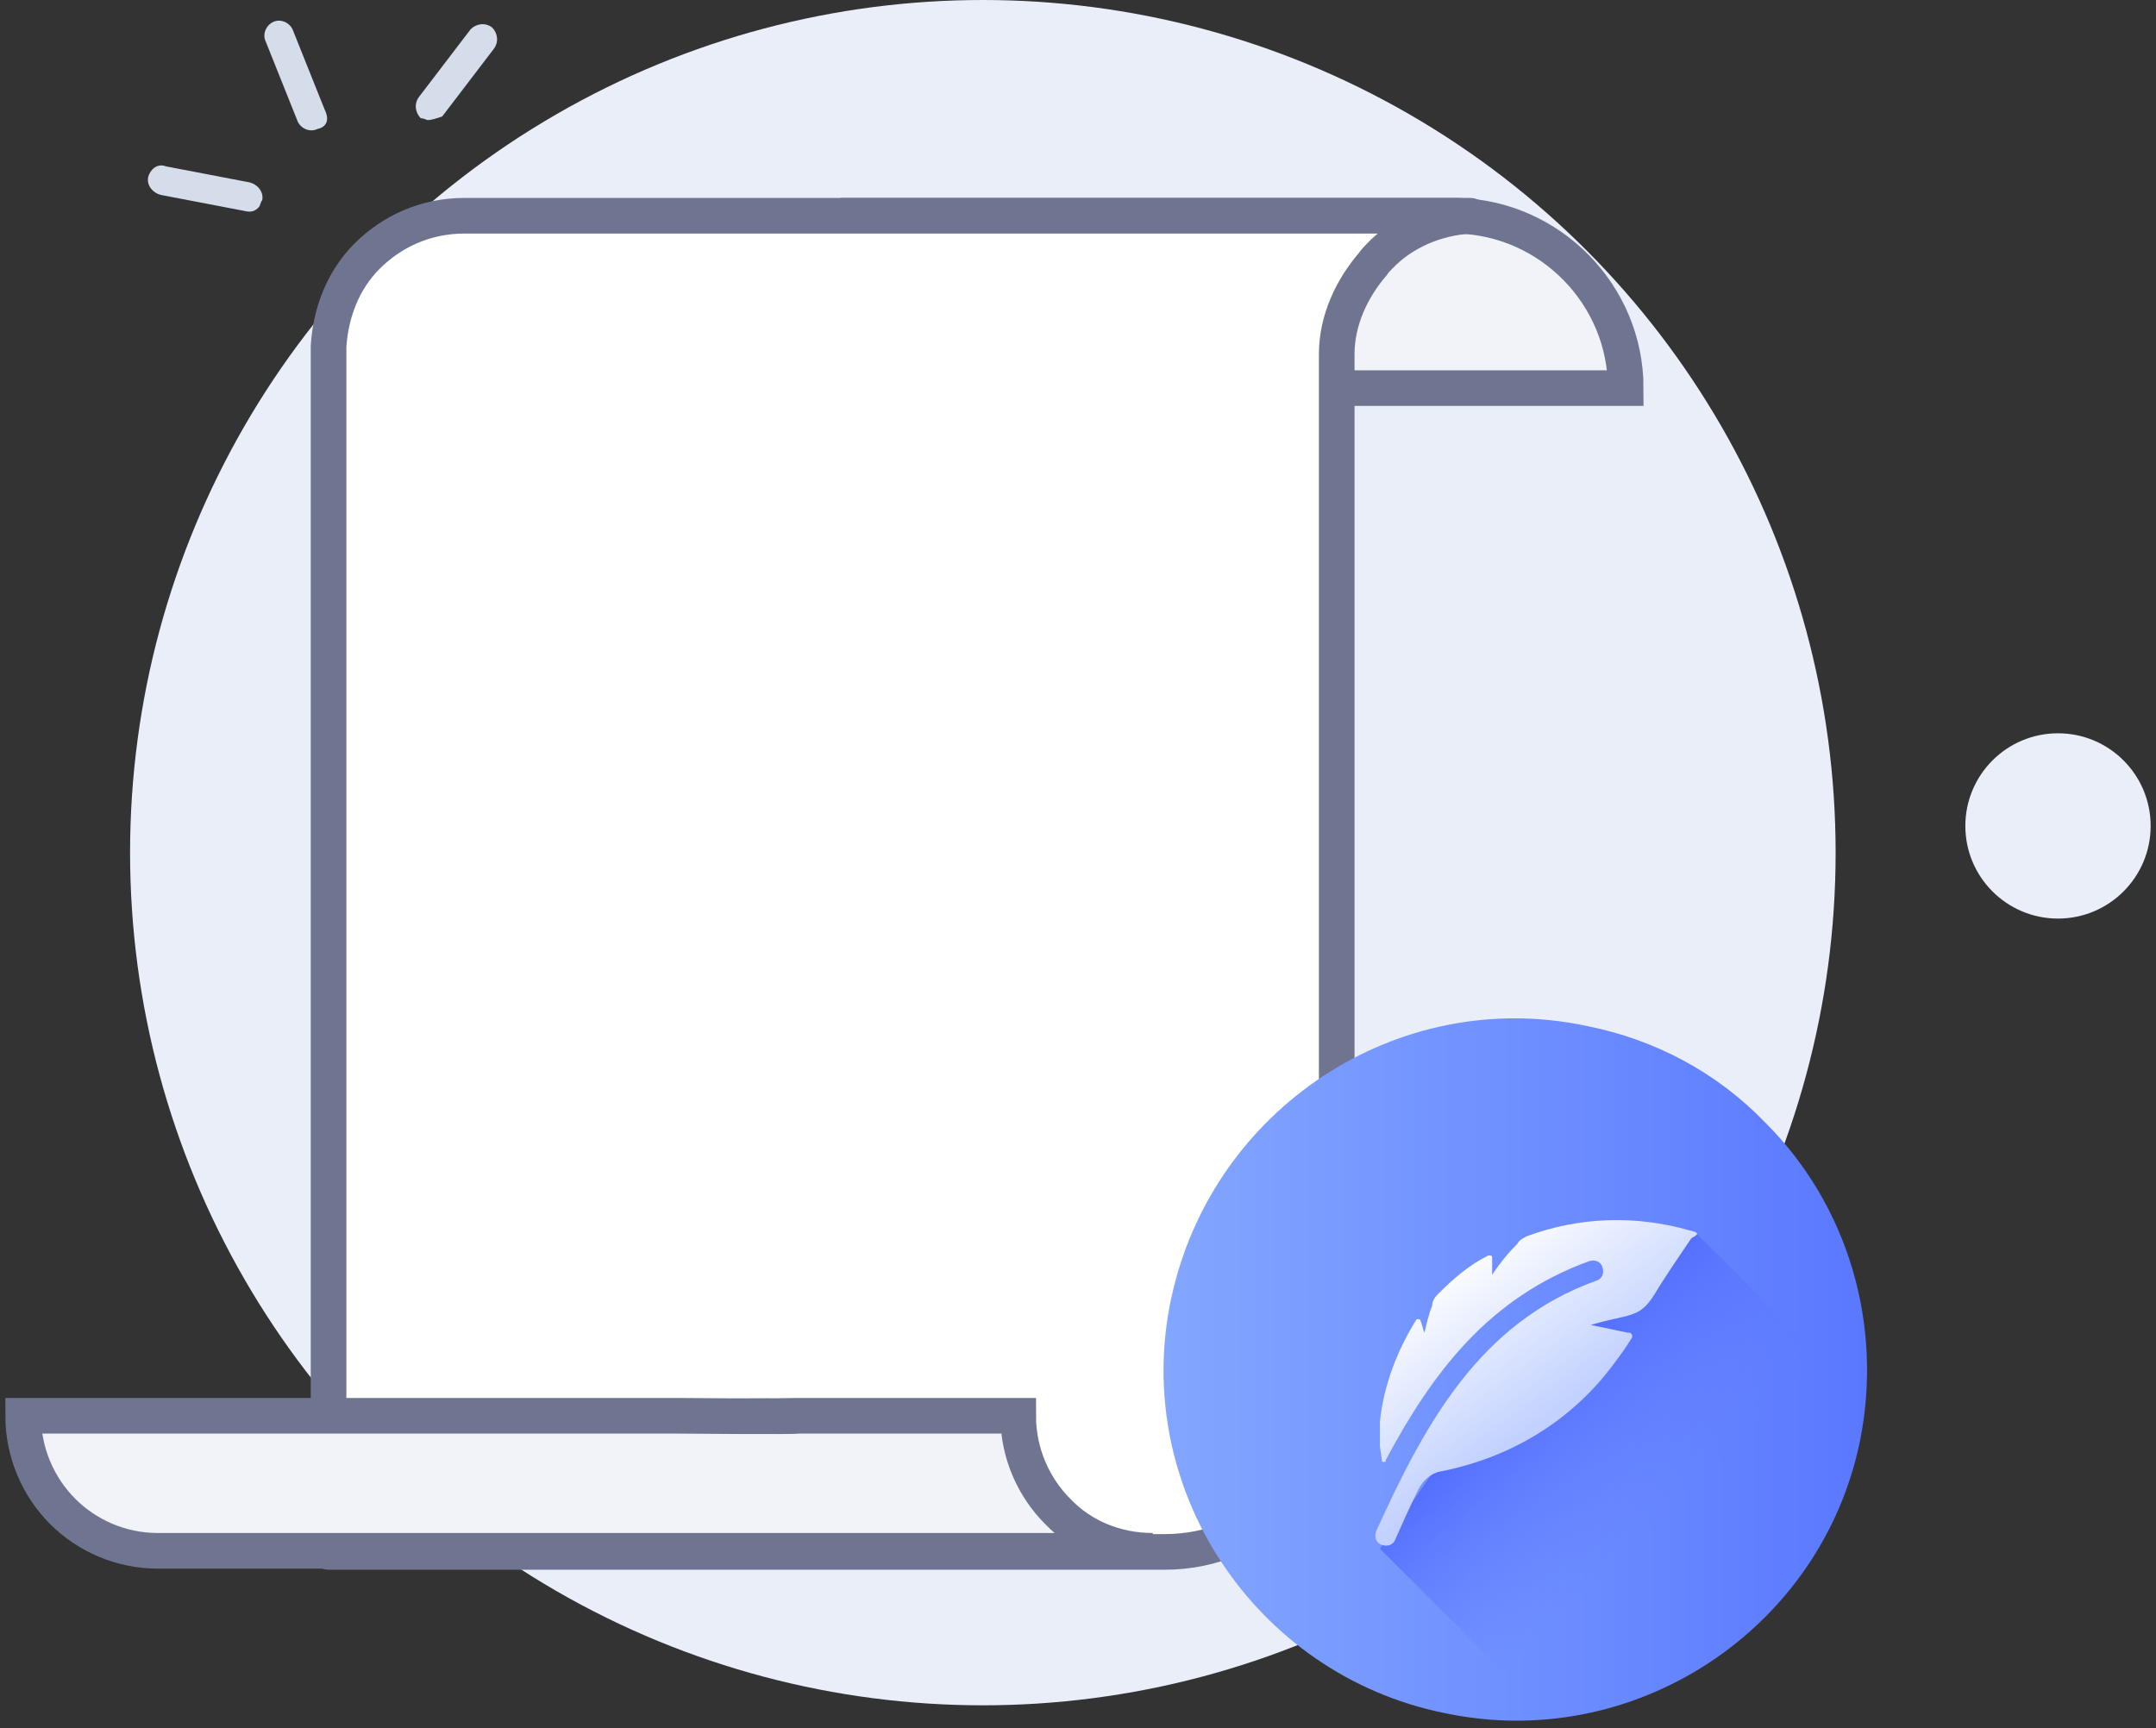 <svg viewBox="0 0 121 97" fill="none" xmlns="http://www.w3.org/2000/svg">
    <rect x="0" y="0" width="121" height="97" fill="#333333" stroke="none"/>
    <circle cx="55.16" cy="47.86" r="47.86" fill="#EAEEF9" />
    <path
        d="M115.5 51.56C118.372 51.56 120.7 49.232 120.7 46.36C120.7 43.488 118.372 41.16 115.5 41.16C112.628 41.16 110.3 43.488 110.3 46.36C110.3 49.232 112.628 51.56 115.5 51.56Z"
        fill="#EAEEF9" />
    <path
        d="M73.669 21.785H48.174V12.11H81.594C81.655 12.11 81.716 12.11 81.778 12.11C87 12.233 91.239 16.547 91.239 21.785H80.181"
        fill="#F1F3F9" />
    <path
        d="M73.669 21.785H48.174V12.11H81.594C81.655 12.11 81.716 12.11 81.778 12.11C87 12.233 91.239 16.547 91.239 21.785H80.181H73.669Z"
        stroke="#6F7590" stroke-width="2" stroke-miterlimit="10" />
    <path
        d="M82.515 12.11C80.549 12.233 78.706 13.034 77.416 14.39C77.293 14.514 77.17 14.637 77.047 14.822C75.88 16.177 75.02 17.965 75.02 19.875V77.435C75.02 82.796 70.72 87.11 65.375 87.11H18.44V19.444C18.563 17.472 19.3 15.684 20.59 14.39C22.003 12.973 23.907 12.11 26.058 12.11H73.3H82.269C82.331 12.11 82.392 12.11 82.515 12.11Z"
        fill="white" stroke="#6F7590" stroke-width="2" stroke-miterlimit="10" stroke-linejoin="round" />
    <path
        d="M44.733 79.468H57.143C57.143 81.564 58.003 83.474 59.355 84.83C60.706 86.247 62.611 87.048 64.699 87.048H8.856C6.768 87.048 4.863 86.186 3.512 84.83C2.16 83.474 1.3 81.564 1.3 79.468H38.037C38.037 79.468 44.856 79.53 44.733 79.468Z"
        fill="#F1F3F9" stroke="#6F7590" stroke-width="2" stroke-miterlimit="10" />
    <path
        d="M104.388 80.879C102.217 91.493 91.684 98.425 81.044 96.15C70.403 93.984 63.453 83.478 65.734 72.864C68.014 62.25 78.438 55.318 89.079 57.593C92.879 58.351 96.353 60.192 99.068 63.008C103.737 67.665 105.691 74.38 104.388 80.879Z"
        fill="url(#paint0_linear_3573_118448)" />
    <path
        d="M102.419 76.427C102.419 77.186 102.419 77.944 102.31 78.702C102.202 79.243 102.202 79.893 101.985 80.435C100.682 87.475 95.035 92.673 88.412 93.757C87.109 93.973 85.806 94.081 84.503 93.973L77.445 86.933L83.743 77.835L90.475 72.745L95.253 69.279L102.419 76.427Z"
        fill="url(#paint1_linear_3573_118448)" />
    <path
        d="M94.818 69.062C91.778 68.196 88.629 68.304 85.698 69.387C85.48 69.496 85.263 69.604 85.155 69.821C84.612 70.362 84.177 70.904 83.743 71.554C83.743 71.229 83.743 70.904 83.743 70.579C83.743 70.471 83.635 70.471 83.635 70.471C83.635 70.471 83.635 70.471 83.526 70.471C82.44 71.012 81.571 71.77 80.703 72.637C80.486 72.853 80.377 73.07 80.377 73.287C80.16 73.828 80.051 74.37 79.943 74.803C79.834 74.586 79.834 74.37 79.726 74.153C79.726 74.045 79.617 74.045 79.617 74.045C79.617 74.045 79.617 74.045 79.508 74.045C78.423 75.778 77.662 77.727 77.445 79.785C77.445 80.218 77.445 80.76 77.445 81.193L77.554 81.951C77.554 82.059 77.554 82.059 77.662 82.059C77.771 82.059 77.771 82.059 77.771 81.951C80.377 77.077 83.526 72.853 89.172 70.795C89.498 70.687 89.824 70.795 89.932 71.12C90.041 71.445 89.932 71.77 89.606 71.879C82.983 74.261 79.943 80.001 77.228 85.958C77.12 86.283 77.228 86.608 77.554 86.717C77.88 86.825 78.205 86.717 78.314 86.392C78.748 85.417 79.183 84.442 79.617 83.576C79.834 83.142 80.269 82.709 80.811 82.601C84.72 81.843 88.195 79.785 90.584 76.536C90.909 76.103 91.235 75.669 91.561 75.128C91.669 75.019 91.561 74.803 91.452 74.803C91.452 74.803 91.452 74.803 91.344 74.803L89.281 74.37C91.452 73.72 91.995 74.045 92.864 72.637C93.515 71.554 94.275 70.471 94.927 69.496C95.361 69.279 95.361 69.171 94.818 69.062Z"
        fill="url(#paint2_linear_3573_118448)" />
    <path
        d="M17.816 7.239C17.416 7.439 16.916 7.239 16.716 6.839L14.916 2.339C14.716 1.939 14.916 1.439 15.316 1.239C15.716 1.039 16.216 1.239 16.416 1.639L18.216 6.139C18.516 6.739 18.316 7.139 17.816 7.239Z"
        fill="#D5DDEA" />
    <path
        d="M14.516 11.639C14.316 11.839 14.116 11.939 13.716 11.839L9.016 10.939C8.616 10.839 8.216 10.439 8.316 9.939C8.416 9.539 8.816 9.139 9.316 9.339L14.016 10.239C14.416 10.339 14.816 10.739 14.716 11.239C14.616 11.339 14.616 11.539 14.516 11.639Z"
        fill="#D5DDEA" />
    <path
        d="M24.016 6.739C23.916 6.739 23.816 6.639 23.616 6.639C23.316 6.339 23.216 5.839 23.516 5.439L26.416 1.639C26.716 1.339 27.216 1.239 27.616 1.539C27.916 1.839 28.016 2.339 27.716 2.739L24.816 6.539C24.516 6.639 24.216 6.739 24.016 6.739Z"
        fill="#D5DDEA" />
    <defs>
        <linearGradient id="paint0_linear_3573_118448" x1="65.217" y1="76.874" x2="104.774" y2="76.874"
            gradientUnits="userSpaceOnUse">
            <stop stop-color="#83A6FF" />
            <stop offset="1" stop-color="#5A78FF" />
        </linearGradient>
        <linearGradient id="paint1_linear_3573_118448" x1="85.096" y1="76.869" x2="93.21" y2="85.004"
            gradientUnits="userSpaceOnUse">
            <stop stop-color="#4F6AFF" />
            <stop offset="1" stop-color="#657EFF" stop-opacity="0" />
        </linearGradient>
        <linearGradient id="paint2_linear_3573_118448" x1="87.198" y1="79.378" x2="81.108" y2="71.03"
            gradientUnits="userSpaceOnUse">
            <stop offset="0.011" stop-color="#C2D1FF" />
            <stop offset="1" stop-color="white" />
        </linearGradient>
    </defs>
</svg>